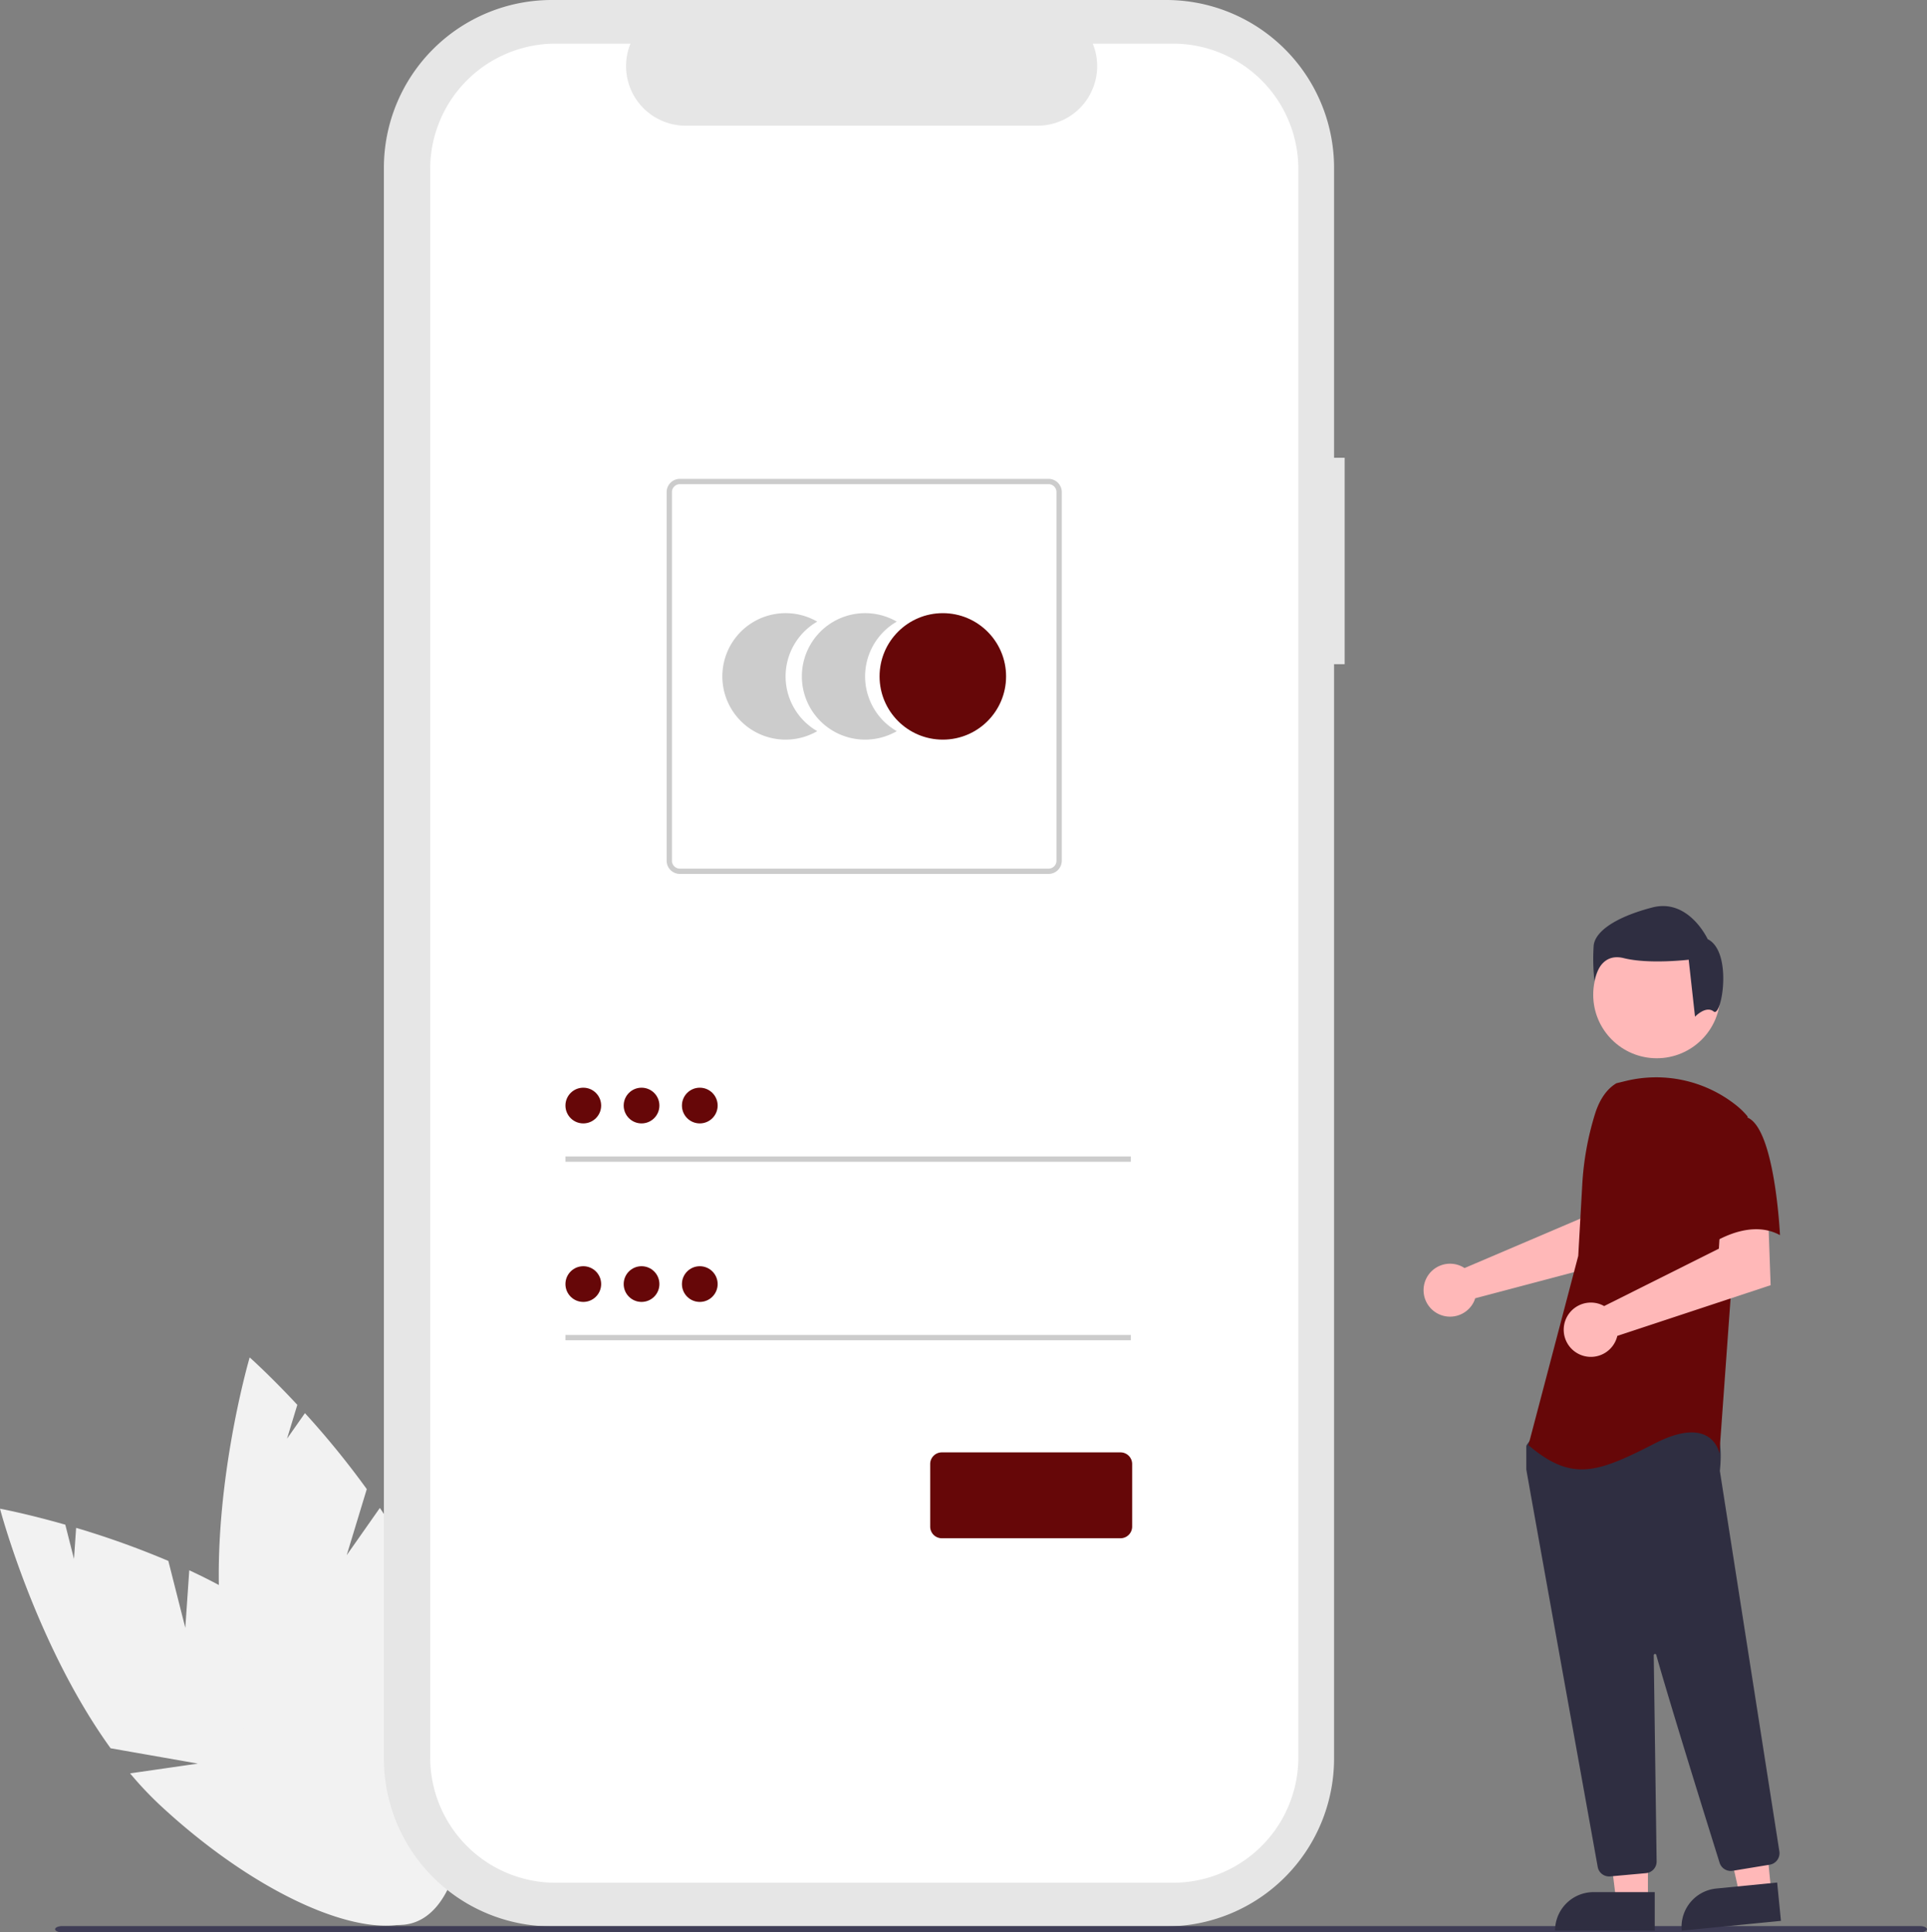 <svg xmlns="http://www.w3.org/2000/svg" data-name="Layer 1" width="744.848" height="747.077"><rect width="100%" height="100%" fill="#808080" stroke="none"/><path data-name="Path 1" d="M71.629 629.347l-6.56-25.872a335.967 335.967 0 00-35.643-12.788l-.828 12.024-3.358-13.247C10.219 585.17 0 583.281 0 583.281s13.8 52.489 42.754 92.617l33.734 5.926-26.207 3.779A135.926 135.926 0 0062 698.025c42.115 39.092 89.024 57.028 104.773 40.06s-5.625-62.412-47.74-101.5c-13.056-12.119-29.457-21.844-45.875-29.5z" fill="#f2f2f2"/><path data-name="Path 2" d="M134.015 601.245l7.758-25.538a335.94 335.94 0 00-23.9-29.371l-6.924 9.865 3.972-13.076c-10.641-11.436-18.412-18.335-18.412-18.335s-15.315 52.067-11.275 101.384l25.815 22.51-24.392-10.312a135.919 135.919 0 003.614 16.694c15.846 55.234 46.731 94.835 68.983 88.451s27.446-56.335 11.6-111.569c-4.912-17.123-13.926-33.926-24.023-48.965z" fill="#f2f2f2"/><path data-name="Path 22" d="M519.751 176.983h-4.092v-112.1A64.883 64.883 0 00450.776 0H213.269a64.883 64.883 0 00-64.883 64.883v615a64.883 64.883 0 0064.883 64.883h237.507a64.883 64.883 0 0064.882-64.883V256.778h4.092z" fill="#e6e6e6"/><path data-name="Path 23" d="M453.394 16.874h-31a23.02 23.02 0 01-21.316 31.714H265.013a23.02 23.02 0 01-21.314-31.714h-28.956a48.454 48.454 0 00-48.454 48.454v614.107a48.454 48.454 0 0048.454 48.454h238.651a48.454 48.454 0 0048.454-48.454V65.327a48.454 48.454 0 00-48.454-48.453z" fill="#fff"/><path data-name="Path 6" d="M303.658 261.503a24.437 24.437 0 0112.23-21.174 24.45 24.45 0 100 42.345 24.434 24.434 0 01-12.23-21.171z" fill="#ccc"/><path data-name="Path 7" d="M334.395 261.503a24.436 24.436 0 0112.23-21.174 24.45 24.45 0 100 42.345 24.434 24.434 0 01-12.23-21.171z" fill="#ccc"/><circle data-name="Ellipse 1" cx="364.434" cy="261.502" r="24.45" fill="#660708"/><path data-name="Path 8" d="M405.296 337.869h-142.5a5.123 5.123 0 01-5.117-5.117v-142.5a5.123 5.123 0 015.117-5.117h142.5a5.123 5.123 0 015.117 5.117v142.5a5.123 5.123 0 01-5.117 5.117zm-142.5-150.686a3.073 3.073 0 00-3.07 3.07v142.5a3.073 3.073 0 003.07 3.07h142.5a3.073 3.073 0 003.07-3.07v-142.5a3.073 3.073 0 00-3.07-3.07z" fill="#ccc"/><path data-name="Rectangle 1" fill="#ccc" d="M218.562 447.102h218.552v2.047H218.562z"/><circle data-name="Ellipse 2" cx="225.464" cy="427.42" r="6.902" fill="#660708"/><path data-name="Rectangle 2" fill="#ccc" d="M218.562 516.118h218.552v2.047H218.562z"/><circle data-name="Ellipse 3" cx="225.464" cy="496.437" r="6.902" fill="#660708"/><path d="M433.114 594.71h-69.068a4.505 4.505 0 01-4.5-4.5v-24.208a4.505 4.505 0 014.5-4.5h69.068a4.505 4.505 0 014.5 4.5v24.208a4.505 4.505 0 01-4.5 4.5z" fill="#660708"/><circle data-name="Ellipse 7" cx="247.978" cy="427.42" r="6.902" fill="#660708"/><circle data-name="Ellipse 8" cx="270.492" cy="427.42" r="6.902" fill="#660708"/><circle data-name="Ellipse 9" cx="247.978" cy="496.437" r="6.902" fill="#660708"/><circle data-name="Ellipse 10" cx="270.492" cy="496.437" r="6.902" fill="#660708"/><path data-name="Path 88" d="M742.066 747.077H24.08c-1.537 0-2.782-.546-2.782-1.218s1.245-1.219 2.782-1.219h717.986c1.536 0 2.782.546 2.782 1.219s-1.246 1.218-2.782 1.218z" fill="#3f3d56"/><path d="M564.677 489.461a10.094 10.094 0 011.41.788l44.853-19.143 1.6-11.816 17.922-.11-1.059 27.099-59.2 15.656a10.608 10.608 0 01-.447 1.208 10.235 10.235 0 11-5.08-13.682zm72.303 245.56h-12.26l-5.832-47.288 18.094.001-.002 47.287z" fill="#ffb8b8"/><path d="M615.963 731.518h23.644v14.887h-38.531a14.887 14.887 0 0114.887-14.887z" fill="#2f2e41"/><path fill="#ffb8b8" d="M684.66 731.557l-12.201 1.202-10.441-46.488 18.007-1.774 4.635 47.06z"/><path d="M663.401 730.131l23.53-2.318 1.46 14.816-38.346 3.776a14.887 14.887 0 0113.356-16.274z" fill="#2f2e41"/><circle cx="640.393" cy="384.574" r="24.561" fill="#ffb8b8"/><path d="M621.98 725.458a4.47 4.47 0 01-4.415-3.697c-6.345-35.226-27.088-150.406-27.584-153.596a1.427 1.427 0 01-.015-.222v-8.588a1.489 1.489 0 01.279-.872l2.74-3.838a1.478 1.478 0 011.144-.625c15.622-.732 66.784-2.878 69.256.21 2.482 3.103 1.605 12.506 1.404 14.36l.01.193 22.985 146.995a4.512 4.512 0 01-3.715 5.135l-14.356 2.365a4.521 4.521 0 01-5.026-3.092c-4.44-14.189-19.329-61.918-24.489-80.387a.5.5 0 00-.98.138c.258 17.606.88 62.524 1.095 78.038l.024 1.67a4.518 4.518 0 01-4.093 4.537l-13.844 1.257c-.14.013-.281.019-.42.019z" fill="#2f2e41"/><path data-name="Path 99" d="M624.805 418.792c-4.286 2.548-6.851 7.23-8.323 11.995a113.681 113.681 0 00-4.884 27.16l-1.556 27.6-19.255 73.17c16.689 14.12 26.315 10.911 48.78-.639s25.033 3.851 25.033 3.851l4.492-62.258 6.419-68.032a30.164 30.164 0 00-4.862-4.675 49.658 49.658 0 00-42.442-8.995z" fill="#660708"/><path d="M618.55 504.239a10.526 10.526 0 011.501.704l44.349-22.197.736-12.026 18.293-1.261.98 27.412-59.265 19.6a10.496 10.496 0 11-6.593-12.232z" fill="#ffb8b8"/><path data-name="Path 101" d="M675.19 431.95c10.911 3.851 12.833 45.574 12.833 45.574-12.837-7.06-28.241 4.493-28.241 4.493s-3.21-10.912-7.06-25.032a24.53 24.53 0 015.134-23.107s6.422-5.781 17.334-1.928z" fill="#660708"/><path data-name="Path 102" d="M662.415 391.069c-3.06-2.448-7.235 2.002-7.235 2.002l-2.448-22.034s-15.301 1.833-25.094-.611-11.322 8.875-11.322 8.875a78.58 78.58 0 01-.306-13.771c.611-5.509 8.568-11.017 22.645-14.69s21.42 12.242 21.42 12.242c9.794 4.895 5.4 30.435 2.34 27.987z" fill="#2f2e41"/></svg>